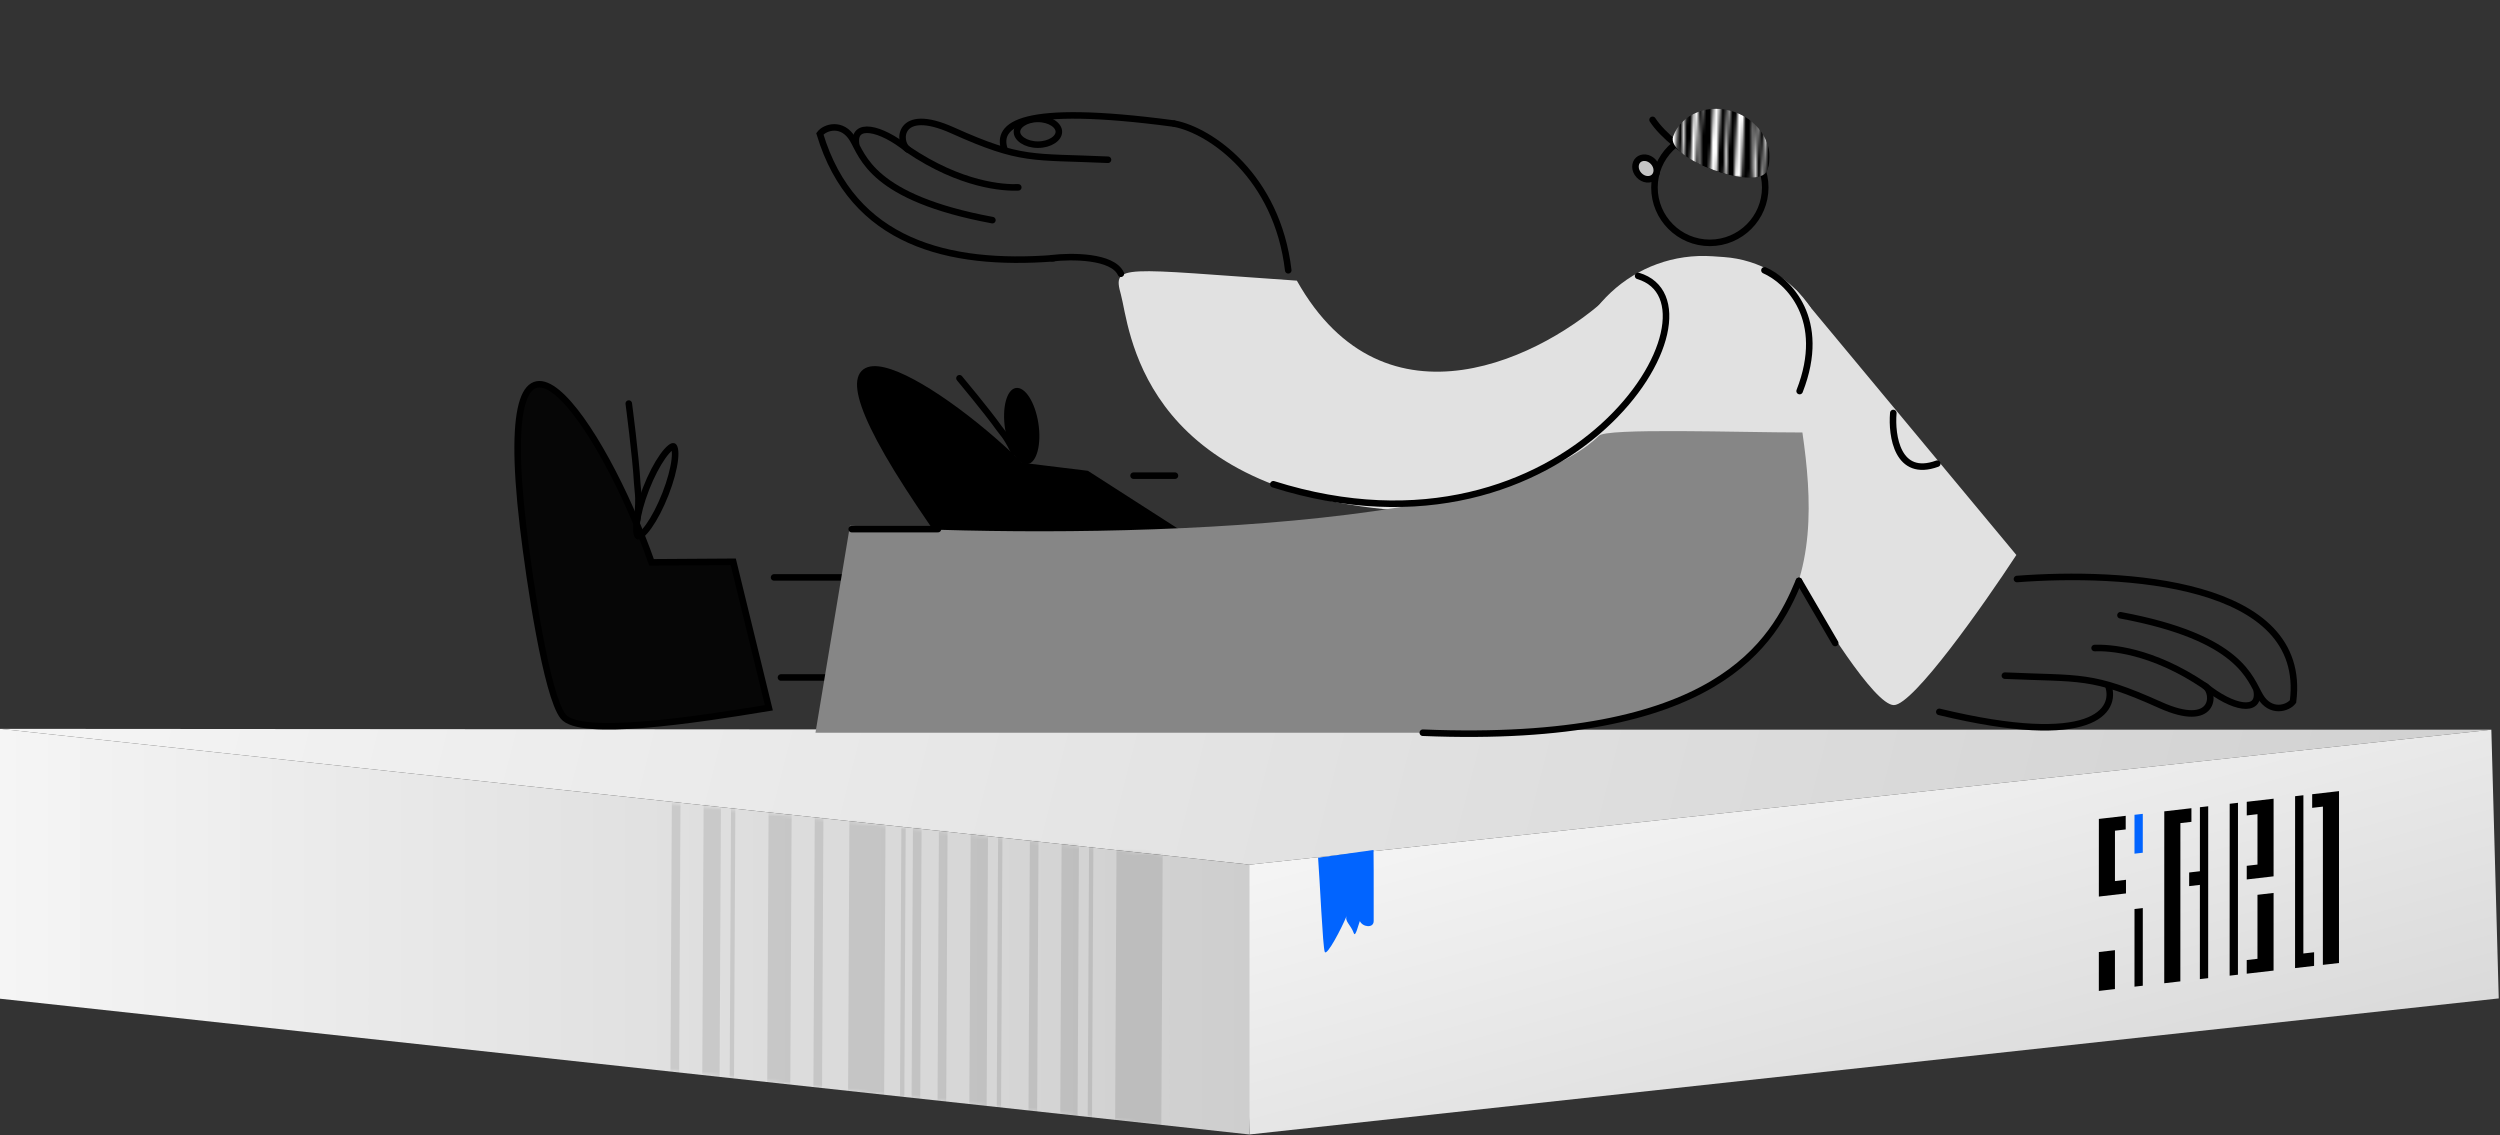 <svg width="764" height="347" viewBox="0 0 764 347" fill="none" xmlns="http://www.w3.org/2000/svg">
<rect x="0" y="0" width="764" height="347" fill="#333333" stroke="none"/>
<path d="M381.851 264.227L0 222.733L371.902 222.995L761.354 222.995L381.851 264.227Z" fill="url(#paint0_linear_349_2274)"/>
<path d="M763.616 305.116L381.852 346.692L379.461 264.489L761.355 222.995L763.616 305.116Z" fill="url(#paint1_linear_349_2274)"/>
<path d="M381.851 346.7L0 305.206V222.733L381.851 264.227V346.7Z" fill="url(#paint2_linear_349_2274)"/>
<path d="M172.106 218.954C167.029 212.566 161.829 177.61 159.864 160.93C150.323 79.937 184.048 128.992 199.113 171.852L224.08 171.685L234.958 216.3C212.17 220.081 177.184 225.343 172.106 218.954Z" fill="#060606" stroke="black" stroke-width="2" stroke-linecap="round"/>
<path d="M195.034 163.893C195.027 163.891 194.769 163.796 194.602 162.994C194.449 162.255 194.435 161.173 194.592 159.792C194.906 157.045 195.872 153.337 197.434 149.335C198.996 145.333 200.833 141.86 202.52 139.482C203.368 138.286 204.144 137.416 204.79 136.892C205.492 136.323 205.768 136.372 205.775 136.374C205.782 136.376 206.04 136.471 206.206 137.273C206.36 138.012 206.374 139.094 206.216 140.475C205.902 143.222 204.936 146.93 203.374 150.932C201.812 154.934 199.975 158.407 198.288 160.785C197.44 161.981 196.665 162.851 196.018 163.375C195.316 163.943 195.04 163.895 195.034 163.893Z" stroke="black" stroke-width="2"/>
<path d="M194.708 158.846C194.972 156.942 195.141 154.269 195.103 152.236C195.075 150.774 194.819 149.215 194.738 147.712C194.299 139.53 192.152 123.33 192.152 123.33" stroke="black" stroke-width="2" stroke-linecap="round"/>
<path d="M308.931 188.891C302.603 185.885 285.387 160.9 277.569 148.783C239.612 89.948 284.147 115.023 311.955 142.374L332.107 144.84L369.538 168.875C353.398 180.401 315.26 191.898 308.931 188.891Z" fill="black" stroke="black" stroke-width="2" stroke-linecap="round"/>
<path d="M313.905 140.841C313.529 140.91 313.068 140.82 312.514 140.442C311.954 140.061 311.358 139.421 310.778 138.522C309.621 136.727 308.636 134.063 308.15 130.955C307.663 127.848 307.782 124.981 308.328 122.872C308.601 121.816 308.969 120.998 309.382 120.437C309.79 119.882 310.198 119.631 310.574 119.562C310.949 119.493 311.411 119.583 311.965 119.961C312.525 120.342 313.121 120.982 313.701 121.881C314.858 123.676 315.843 126.34 316.329 129.448C316.816 132.555 316.697 135.422 316.151 137.531C315.878 138.587 315.509 139.405 315.097 139.966C314.689 140.521 314.281 140.772 313.905 140.841Z" fill="black" stroke="black" stroke-width="2"/>
<path d="M309.914 138.181C309.319 136.835 308.333 135.013 307.457 133.684C306.828 132.728 305.988 131.785 305.301 130.819C301.566 125.566 293.215 115.591 293.215 115.591" stroke="black" stroke-width="2" stroke-linecap="round"/>
<path d="M236.555 176.46H269.246" stroke="black" stroke-width="2" stroke-linecap="round"/>
<path d="M238.664 207.042H271.356" stroke="black" stroke-width="2" stroke-linecap="round"/>
<path d="M346.414 145.363L359.069 145.363" stroke="black" stroke-width="2" stroke-linecap="round"/>
<circle cx="522.529" cy="57.29" r="16.928" stroke="black" stroke-width="2"/>
<path d="M505.263 49.472C503.846 47.927 501.78 47.834 500.651 48.868C499.523 49.903 499.436 51.97 500.853 53.515C502.27 55.061 504.337 55.154 505.465 54.119C506.594 53.084 506.68 51.017 505.263 49.472Z" fill="#C4C4C4" stroke="black" stroke-width="2"/>
<path d="M479.105 119.685C479.105 95.647 499.481 76.645 523.461 78.322L526.818 78.556C537.656 79.314 547.514 85.105 553.453 94.204V150.096H479.105V119.685Z" fill="#E1E1E1"/>
<path d="M616.2 169.605L548.707 88.403V175.405C556.265 188.763 572.857 215.479 578.762 215.479C584.668 215.479 606.181 184.896 616.2 169.605Z" fill="#E1E1E1"/>
<path d="M539.215 82.603C546.382 85.744 558.567 97.524 549.966 119.513" stroke="black" stroke-width="2" stroke-linecap="round"/>
<path d="M396.322 85.767C423.319 133.855 472.251 108.967 492.288 89.985C497.561 149.041 478.051 150.623 426.377 155.896C347.812 149.569 345.175 99.476 342.539 89.985C339.903 80.494 342.539 82.076 396.322 85.767Z" fill="#E1E1E1"/>
<path d="M488.595 133.222C457.485 163.278 325.488 164.86 259.753 160.641L249.207 223.916H446.412C556.087 223.916 556.615 172.242 550.815 132.168C531.832 132.168 490.282 130.691 488.595 133.222Z" fill="#868686"/>
<path d="M549.761 177.515C542.027 196.145 524.978 227.607 434.812 223.916" stroke="black" stroke-width="2" stroke-linecap="round"/>
<path d="M500.602 84.313C530.311 93.129 479.96 176.646 389.125 147.99" stroke="black" stroke-width="2" stroke-linecap="round"/>
<path d="M578.594 126.206C578.001 133.222 579.858 146.142 592.025 141.691" stroke="black" stroke-width="2" stroke-linecap="round"/>
<path d="M616.379 176.948C648.543 174.488 705.49 177.476 700.745 214.386C699.163 216.495 693.89 218.077 690.726 212.804C687.562 207.531 684.926 194.876 648.016 188.021" stroke="black" stroke-width="2" stroke-linecap="round"/>
<path d="M689.674 211.222C690.729 218.077 682.292 216.495 673.856 209.64C657.51 198.567 644.503 197.864 640.109 198.04" stroke="black" stroke-width="2" stroke-linecap="round"/>
<path d="M673.853 209.64C677.016 211.749 677.016 223.033 660.143 215.44C639.052 205.949 635.888 207.531 612.688 206.476" stroke="black" stroke-width="2" stroke-linecap="round"/>
<path d="M644.326 209.64C646.787 217.022 639.897 228.938 592.652 217.549" stroke="black" stroke-width="2" stroke-linecap="round"/>
<path d="M321.98 78.912C289.816 81.373 260.566 74.166 250.548 40.912C252.13 38.803 257.402 37.221 260.566 42.494C263.73 47.767 266.366 60.421 303.276 67.276" stroke="black" stroke-width="2" stroke-linecap="round"/>
<path d="M261.619 44.075C260.564 37.221 269.001 38.803 277.437 45.657C293.783 56.73 306.79 57.433 311.184 57.258" stroke="black" stroke-width="2" stroke-linecap="round"/>
<path d="M277.44 45.658C274.277 43.549 274.277 32.265 291.15 39.858C312.241 49.349 315.405 47.767 338.605 48.822" stroke="black" stroke-width="2" stroke-linecap="round"/>
<path d="M306.967 45.657C304.506 38.276 311.434 31.456 358.641 37.748" stroke="black" stroke-width="2" stroke-linecap="round"/>
<path d="M358.887 37.784C369.96 39.893 390.313 53.919 393.688 82.603" stroke="black" stroke-width="2" stroke-linecap="round"/>
<path d="M321.449 78.912C327.425 78.209 340.01 78.174 342.541 83.657" stroke="black" stroke-width="2" stroke-linecap="round"/>
<path d="M260.281 161.696H286.646" stroke="black" stroke-width="2" stroke-linecap="round"/>
<path d="M549.762 177.515L560.835 196.497" stroke="black" stroke-width="2" stroke-linecap="round"/>
<path d="M419.796 281.476C419.797 279.467 419.797 270.949 419.797 266.096L419.753 259.749L402.805 262.121C403.327 268.68 404.228 289.464 404.852 290.902C405.476 292.339 410.082 283.499 411.546 279.874C410.868 281.592 412.748 282.502 413.736 285.212C414.217 286.529 415.117 282.621 415.569 281.476C416.441 283.375 419.796 283.731 419.796 281.476Z" fill="#0164FF"/>
<path d="M317.182 44.209C319.057 44.209 320.709 43.701 321.864 42.931C323.025 42.157 323.587 41.198 323.587 40.273C323.587 39.348 323.025 38.388 321.864 37.614C320.709 36.845 319.057 36.336 317.182 36.336C315.307 36.336 313.655 36.845 312.501 37.614C311.34 38.388 310.777 39.348 310.777 40.273C310.777 41.198 311.34 42.157 312.501 42.931C313.655 43.701 315.307 44.209 317.182 44.209Z" stroke="black" stroke-width="2"/>
<path d="M505.023 36.623C508.083 41.33 515.322 47.088 520.957 49.718C526.628 52.364 532.211 53.852 538.761 51.959" stroke="black" stroke-width="2" stroke-linecap="round"/>
<path d="M530.232 34.277C522.284 31.414 513.818 34.709 511.323 41.636C508.829 48.563 537.614 58.928 540.109 52.002C542.603 45.075 538.181 37.139 530.232 34.277Z" fill="black"/>
<mask id="mask0_349_2274" style="mask-type:alpha" maskUnits="userSpaceOnUse" x="503" y="0" width="59" height="58">
<rect width="2.157" height="51.498" transform="matrix(0.994 0.107 -0.048 0.999 505.547 0)" fill="white"/>
<rect width="2.157" height="51.498" transform="matrix(0.994 0.107 -0.048 0.999 524.984 2.094)" fill="white"/>
<rect width="1.618" height="51.498" transform="matrix(0.994 0.107 -0.048 0.999 518.957 1.444)" fill="white"/>
<rect width="1.618" height="51.498" transform="matrix(0.994 0.107 -0.048 0.999 543.75 4.117)" fill="white"/>
<rect width="1.618" height="51.498" transform="matrix(0.994 0.107 -0.048 0.999 552.199 5.026)" fill="white"/>
<rect width="0.809" height="51.498" transform="matrix(0.994 0.107 -0.048 0.999 516.004 1.127)" fill="white"/>
<rect width="0.809" height="51.498" transform="matrix(0.994 0.107 -0.048 0.999 540.805 3.798)" fill="white"/>
<rect width="0.809" height="51.498" transform="matrix(0.994 0.107 -0.048 0.999 549.246 4.708)" fill="white"/>
<rect width="0.809" height="51.498" transform="matrix(0.994 0.107 -0.048 0.999 529.273 2.557)" fill="white"/>
<rect width="0.809" height="51.498" transform="matrix(0.994 0.107 -0.048 0.999 538.387 3.539)" fill="white"/>
<rect width="0.404" height="51.498" transform="matrix(0.994 0.107 -0.048 0.999 521.5 1.719)" fill="white"/>
<rect width="0.404" height="51.498" transform="matrix(0.994 0.107 -0.048 0.999 546.297 4.391)" fill="white"/>
<rect width="0.404" height="51.498" transform="matrix(0.994 0.107 -0.048 0.999 554.742 5.301)" fill="white"/>
<rect width="0.404" height="51.498" transform="matrix(0.994 0.107 -0.048 0.999 537.316 3.424)" fill="white"/>
<rect width="4.314" height="51.498" transform="matrix(0.994 0.107 -0.048 0.999 510.102 0.491)" fill="white"/>
<rect width="4.314" height="51.498" transform="matrix(0.994 0.107 -0.048 0.999 557.293 5.574)" fill="white"/>
<rect width="2.093" height="51.498" transform="matrix(0.994 0.107 -0.048 0.999 532.492 2.903)" fill="white"/>
</mask>
<g mask="url(#mask0_349_2274)">
<path d="M530.232 34.277C522.284 31.414 513.818 34.709 511.323 41.636C508.829 48.563 537.614 58.928 540.109 52.002C542.603 45.075 538.181 37.139 530.232 34.277Z" fill="white"/>
</g>
<mask id="mask1_349_2274" style="mask-type:alpha" maskUnits="userSpaceOnUse" x="201" y="245" width="157" height="100">
<path d="M357.439 261.574L201.773 245.14L201.773 326.853L357.439 344.2L357.439 261.574Z" fill="#C4C4C4"/>
</mask>
<g mask="url(#mask1_349_2274)">
<g opacity="0.1">
<rect width="7.062" height="112.274" transform="matrix(1 0.003 -0.005 1 234.906 241.477)" fill="black"/>
<rect width="5.297" height="112.274" transform="matrix(1 0.003 -0.005 1 215.051 241.408)" fill="black"/>
<rect width="5.297" height="112.274" transform="matrix(1 0.003 -0.005 1 296.703 241.688)" fill="black"/>
<rect width="5.297" height="112.274" transform="matrix(1 0.003 -0.005 1 324.508 241.781)" fill="black"/>
<rect width="2.648" height="112.274" transform="matrix(1 0.003 -0.005 1 205.328 241.377)" fill="black"/>
<rect width="2.648" height="112.274" transform="matrix(1 0.003 -0.005 1 286.988 241.653)" fill="black"/>
<rect width="2.648" height="112.274" transform="matrix(1 0.003 -0.005 1 314.797 241.748)" fill="black"/>
<rect width="2.648" height="112.274" transform="matrix(1 0.003 -0.005 1 249.027 241.526)" fill="black"/>
<rect width="2.648" height="112.274" transform="matrix(1 0.003 -0.005 1 279.051 241.628)" fill="black"/>
<rect width="1.324" height="112.274" transform="matrix(1 0.003 -0.005 1 223.43 241.438)" fill="black"/>
<rect width="1.324" height="112.274" transform="matrix(1 0.003 -0.005 1 305.09 241.715)" fill="black"/>
<rect width="1.324" height="112.274" transform="matrix(1 0.003 -0.005 1 332.898 241.81)" fill="black"/>
<rect width="1.324" height="112.274" transform="matrix(1 0.003 -0.005 1 275.512 241.615)" fill="black"/>
<rect width="14.125" height="112.274" transform="matrix(1 0.003 -0.005 1 341.285 241.837)" fill="black"/>
<rect width="11.035" height="112.274" transform="matrix(1 0.003 -0.005 1 259.629 241.56)" fill="black"/>
</g>
</g>
<path d="M686.609 245.03L686.608 249.196L689.89 248.816L689.886 264.213L686.604 264.593L686.603 268.759L694.807 267.809L694.808 263.643L694.812 248.246L694.813 244.08L686.609 245.03Z" fill="black"/>
<path d="M669.699 251.154L669.7 246.988L661.496 247.938L661.406 247.949L661.392 300.478L666.315 299.908L666.328 251.545L669.699 251.154Z" fill="black"/>
<path d="M646.335 253.859L649.617 253.479L649.618 249.313L641.414 250.263L641.413 254.429L641.408 273.991L641.497 273.981L649.701 273.031L649.702 268.865L646.331 269.255L646.335 253.859Z" fill="black"/>
<path d="M654.837 248.71L652.301 249.003L652.298 260.886L654.833 260.592L654.837 248.71Z" fill="#0164FF"/>
<path d="M646.329 290.374L641.406 290.944L641.403 302.827L646.325 302.257L646.329 290.374Z" fill="black"/>
<path d="M654.84 277.506L652.305 277.8L652.298 301.528L654.834 301.235L654.84 277.506Z" fill="black"/>
<path d="M672.288 266.252L669.007 266.632L669.005 270.798L672.287 270.418L672.279 299.218L674.815 298.924L674.823 270.124L674.824 265.958L674.829 246.395L672.293 246.689L672.288 266.252Z" fill="black"/>
<path d="M683.926 245.34L681.391 245.634L681.377 298.163L683.912 297.869L683.926 245.34Z" fill="black"/>
<path d="M689.882 293.013L686.6 293.393L686.599 297.559L694.803 296.609L694.804 292.443L694.809 272.881L689.887 273.451L689.882 293.013Z" fill="black"/>
<path d="M703.919 243.025L701.383 243.318L701.37 291.681L701.369 295.847L707.186 295.174L707.187 291.008L703.906 291.388L703.919 243.025Z" fill="black"/>
<path d="M706.602 242.715L706.6 246.881L709.882 246.501L709.869 294.864L714.792 294.294L714.804 245.931L714.806 241.765L706.602 242.715Z" fill="black"/>
<defs>
<linearGradient id="paint0_linear_349_2274" x1="-86.299" y1="228.735" x2="765.707" y2="446.088" gradientUnits="userSpaceOnUse">
<stop stop-color="#F9F9F9"/>
<stop offset="1" stop-color="#CECECE"/>
</linearGradient>
<linearGradient id="paint1_linear_349_2274" x1="332.562" y1="254.498" x2="393.556" y2="473.104" gradientUnits="userSpaceOnUse">
<stop stop-color="#F9F9F9"/>
<stop offset="1" stop-color="#CECECE"/>
</linearGradient>
<linearGradient id="paint2_linear_349_2274" x1="0.007" y1="284.718" x2="381.87" y2="284.718" gradientUnits="userSpaceOnUse">
<stop stop-color="#F5F5F5"/>
<stop offset="1" stop-color="#CECECE"/>
</linearGradient>
</defs>
</svg>
